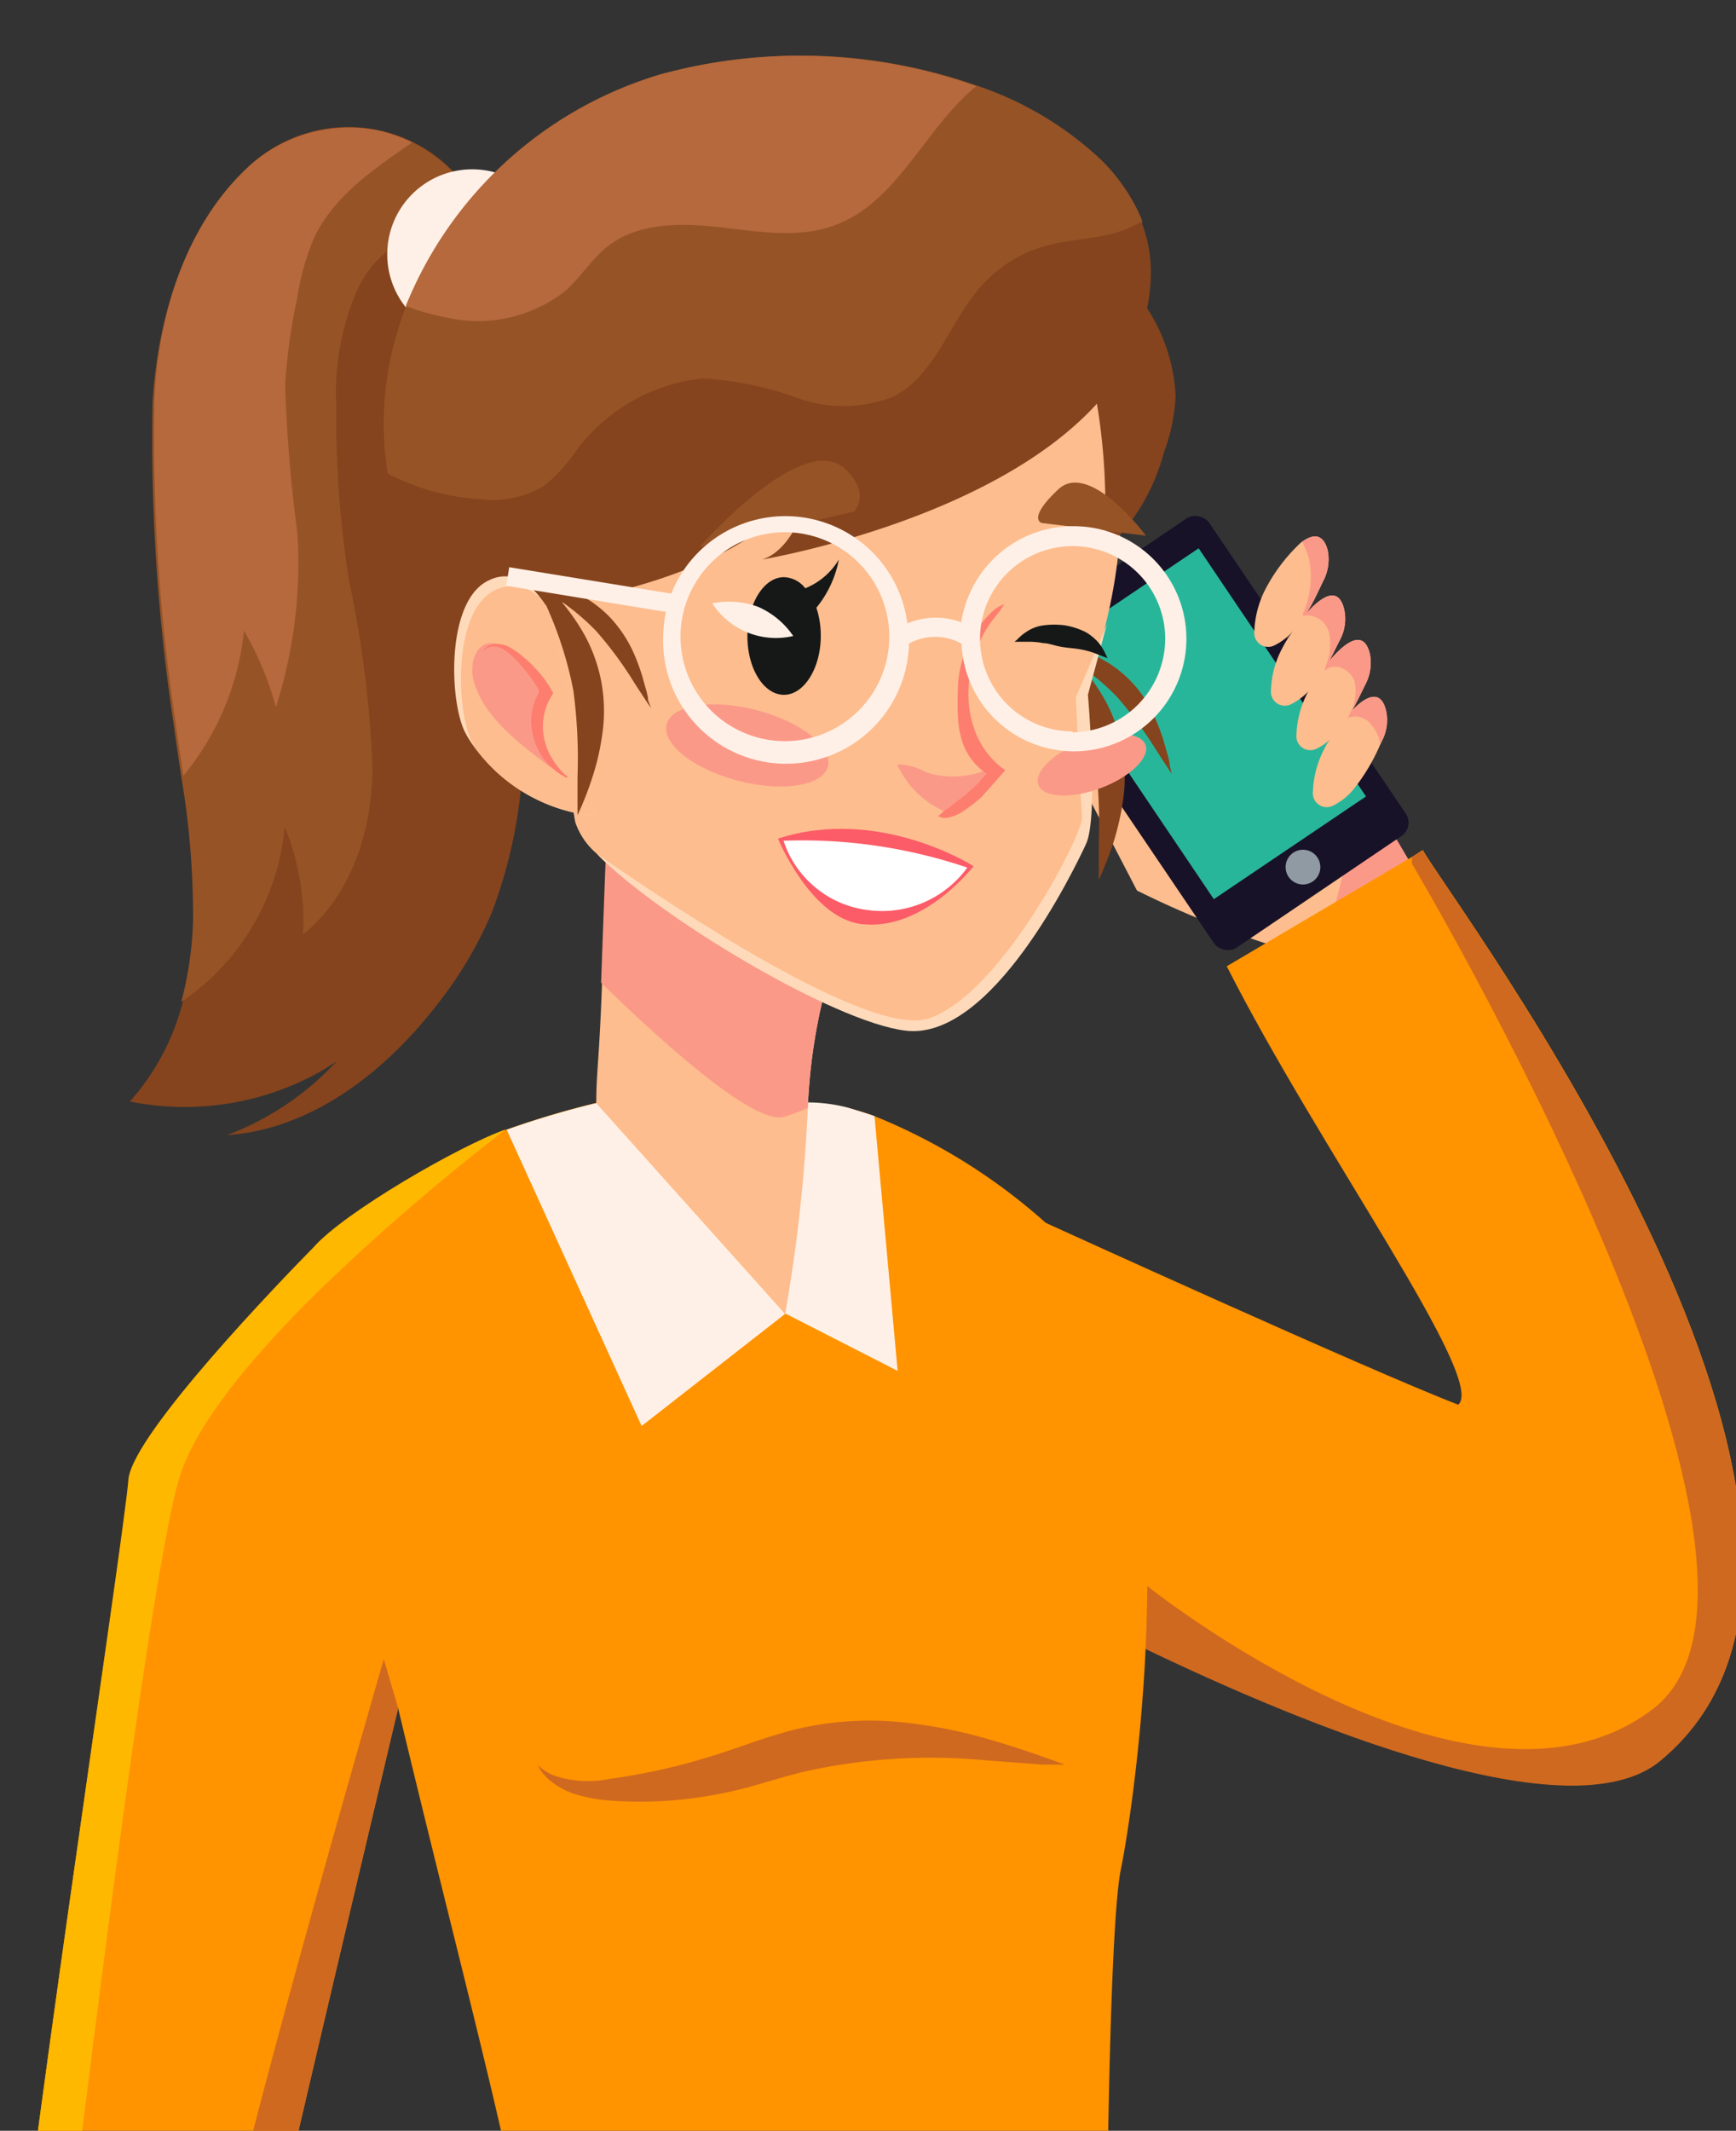 <svg id="Layer_1" data-name="Layer 1" xmlns="http://www.w3.org/2000/svg" viewBox="0 0 75 92"><rect x="0" y="0" width="75" height="92" fill="#333333" stroke="none"/><defs><style>.cls-1{fill:#fb9988;}.cls-2{fill:#fdbd8e;}.cls-3{fill:#171228;}.cls-4{fill:#28b69a;}.cls-5{fill:#909aa3;}.cls-6{fill:#ff9300;}.cls-7{fill:#cf691f;}.cls-8{fill:#85441d;}.cls-9{fill:#965326;}.cls-10{fill:#b5693c;}.cls-11{fill:#fff0e7;}.cls-12{fill:#ffdaba;}.cls-13{fill:#fd7d6f;}.cls-14{fill:#161818;}.cls-15{fill:#fc5b68;}.cls-16{fill:#fff;}.cls-17{fill:#ffb800;}</style></defs><polygon class="cls-1" points="60.96 37.3 58.86 33.73 55.14 35.78 57.55 39.61 60.96 37.3"/><path class="cls-2" d="M57.08,39.93l.47-.32L58,37.82a5.08,5.08,0,0,0-2.17-3.57A2.33,2.33,0,0,0,54.79,34a7.24,7.24,0,0,0-1.58.12,18.59,18.59,0,0,0-3.15.92,24.48,24.48,0,0,0-2.69-2.46c-.53-.4-.84-.45-1-.38s-.25.48-.25.48l3,5.77A41.77,41.77,0,0,0,55.52,41Z"/><rect class="cls-3" x="47.35" y="23.37" width="10" height="16.56" rx="0.7" transform="translate(-8.75 34.77) rotate(-34.08)"/><rect class="cls-4" x="48.07" y="24.72" width="7.92" height="12.91" transform="matrix(0.83, -0.56, 0.56, 0.83, -8.53, 34.51)"/><path class="cls-5" d="M56.9,37a.75.75,0,1,1-1-.2A.75.75,0,0,1,56.9,37Z"/><path class="cls-2" d="M57.36,23.76a2,2,0,0,1-.18,1.3c-.23.47-.46,1-.73,1.4a1,1,0,0,0-.08.14,6.31,6.31,0,0,1-.44.58l-.18.19a2.64,2.64,0,0,1-.7.5.6.6,0,0,1-.86-.6,4.32,4.32,0,0,1,.49-1.85,7.45,7.45,0,0,1,1.53-2C56.7,23.06,57.16,23,57.36,23.76Z"/><path class="cls-2" d="M58.07,26.3a1.93,1.93,0,0,1-.17,1.31c-.16.3-.3.61-.46.91l-.2.36a5.72,5.72,0,0,1-.59.84l-.14.15a2.76,2.76,0,0,1-.74.54.6.6,0,0,1-.86-.6A4.1,4.1,0,0,1,55.39,28a4.87,4.87,0,0,1,.36-.6,9.13,9.13,0,0,1,.58-.77l.12-.14C57.09,25.75,57.82,25.28,58.07,26.3Z"/><path class="cls-2" d="M59.18,28.22A2,2,0,0,1,59,29.53c-.19.38-.37.77-.58,1.14-.07.12-.14.24-.21.34a3.64,3.64,0,0,1-.46.63,2.57,2.57,0,0,1-.33.33,2.48,2.48,0,0,1-.55.36.6.6,0,0,1-.86-.6,4.24,4.24,0,0,1,.49-1.84v0a7.41,7.41,0,0,1,.79-1.18,2.09,2.09,0,0,1,.14-.17C58.1,27.74,58.91,27.13,59.18,28.22Z"/><path class="cls-2" d="M59.88,30.68a1.91,1.91,0,0,1-.17,1.3l-.09.19a8.32,8.32,0,0,1-1.16,1.93,2.64,2.64,0,0,1-.88.69.6.6,0,0,1-.86-.6,4.32,4.32,0,0,1,.49-1.85,3.34,3.34,0,0,1,.21-.37,8.79,8.79,0,0,1,.86-1.15l.14-.15C59,30.06,59.65,29.74,59.88,30.68Z"/><path class="cls-1" d="M57.36,23.76a2,2,0,0,1-.18,1.3c-.23.47-.46,1-.73,1.4.64-.71,1.37-1.18,1.62-.16a1.93,1.93,0,0,1-.17,1.31c-.16.3-.3.61-.46.91.66-.78,1.47-1.39,1.74-.3A2,2,0,0,1,59,29.53c-.19.38-.37.77-.58,1.14.59-.61,1.23-.93,1.46,0a1.91,1.91,0,0,1-.17,1.3l-.09.19,0-.13a1.85,1.85,0,0,0-.48-.85.84.84,0,0,0-.9-.18l0,0,.09-.21a2,2,0,0,0,.19-1.37c-.16-.52-.9-.86-1.27-.46,0,0,0-.07,0-.11l.06-.19a2.39,2.39,0,0,0,.12-1.29,1,1,0,0,0-1.05-.8h0l-.12,0a4,4,0,0,0,.29-2.47,5.9,5.9,0,0,0-.29-.71C56.7,23.06,57.16,23,57.36,23.76Z"/><path class="cls-6" d="M43.5,68.11s2.41,1.36,5.85,3h0c7.08,3.41,18.52,8.1,22.38,4.9,11.78-9.74-9.32-37.48-10.26-39.31L61,37l-8,4.72C57,49.62,64.25,59.56,63,60.65,59.22,59.2,45.18,52.8,45.18,52.8Z"/><path class="cls-7" d="M49.35,71.13h0c7.08,3.41,18.52,8.1,22.38,4.9,11.78-9.74-9.32-37.48-10.26-39.31L61,37v.29s18.2,30.55,10.41,36.5-21.86-5.32-21.86-5.32Z"/><path class="cls-6" d="M13.35,56.2c.28,1.28.86,3.43,1.63,7.42.59,3.09,1.38,6.57,2.22,10.13h0c2.57,10.8,5.68,22.21,5.61,24.86,0,0,13.8,8.29,25-1.08,0,0,.08-14.27.62-16.85S52,58.51,45.18,52.8a25.33,25.33,0,0,0-7.4-4.61c-.4-.15-.76-.25-1.09-.34h0A7,7,0,0,0,35,47.62H25.76a38.42,38.42,0,0,0-3.87,1.15c-2,.7-7,3.59-8.31,5.09,0,0,0,0,0,0a1.9,1.9,0,0,0-.27.37C13.09,54.68,13.12,55.15,13.35,56.2Z"/><path class="cls-7" d="M46,76.19l-.93,0L42.53,76a25,25,0,0,0-7.9.52c-.75.19-1.49.42-2.24.63a18.82,18.82,0,0,1-2.23.46,17.67,17.67,0,0,1-3.84.13,6.81,6.81,0,0,1-1.49-.28,3.3,3.3,0,0,1-1-.53,2.22,2.22,0,0,1-.49-.52l-.12-.21.18.16a2.25,2.25,0,0,0,.58.32,4.63,4.63,0,0,0,2.35.13,27.43,27.43,0,0,0,3.55-.73c.65-.18,1.31-.39,2-.63s1.47-.51,2.29-.73a13.66,13.66,0,0,1,4.77-.36,21.13,21.13,0,0,1,3.75.73c1,.29,1.86.58,2.42.78Z"/><path class="cls-8" d="M50.54,33.08c0-.21-.11-.52-.21-.89a8.18,8.18,0,0,0-.48-1.3,5.15,5.15,0,0,0-2.36-2.49,7.28,7.28,0,0,0-1.29-.51c-.16-.05-.31-.08-.44-.11l-.27-.24.09.2-.28-.06L45,27.63l.78.51c.11.25.24.55.39.91a16.18,16.18,0,0,1,1.12,3.55,22.07,22.07,0,0,1,.18,3.75c0,.5,0,.91,0,1.2s0,.44,0,.44.07-.14.18-.41.27-.64.43-1.13a11.58,11.58,0,0,0,.42-1.77,7,7,0,0,0,0-2.28,6.86,6.86,0,0,0-.76-2.17,8.83,8.83,0,0,0-1-1.43,10.17,10.17,0,0,1,1.51,1.28,17.65,17.65,0,0,1,1.69,2.29l.5.77.19.28Z"/><path class="cls-8" d="M21.24,39.42a17.43,17.43,0,0,1-2.5,4.14c-2.23,2.82-5.35,5.21-8.93,5.45a12.42,12.42,0,0,0,4.72-3.17l-.66.41a12,12,0,0,1-8.26,1.31,10.28,10.28,0,0,0,2.3-4.35,15.32,15.32,0,0,0,.51-3.49,50.2,50.2,0,0,0-.83-8.46,82.48,82.48,0,0,1-.92-13.87C6.8,13.7,8,9.69,10.8,7.14a6.29,6.29,0,0,1,9.39,1,5.79,5.79,0,0,1,.55.94,1.23,1.23,0,0,1,.05,1.35,9.94,9.94,0,0,1-1.12,1.22,8.24,8.24,0,0,0-2,4,5.23,5.23,0,0,1,.49.45,10.72,10.72,0,0,1,2.2,3.58,31.34,31.34,0,0,1,2.21,11.08A20.85,20.85,0,0,1,21.24,39.42Z"/><path class="cls-9" d="M20.19,8.18a5.73,5.73,0,0,1-.76,1.67,4.54,4.54,0,0,0-4,2.68,11.12,11.12,0,0,0-.9,5,44.91,44.91,0,0,0,.56,7.6,47.13,47.13,0,0,1,1,8c0,2.68-.89,5.51-3,7.22a10.72,10.72,0,0,0-.79-4.65,10.24,10.24,0,0,1-4.47,7.56,15.32,15.32,0,0,0,.51-3.49,35.7,35.7,0,0,0-.5-6.18c-.11-.76-.23-1.52-.33-2.28a82.48,82.48,0,0,1-.92-13.87C6.8,13.7,8,9.69,10.8,7.14a6.42,6.42,0,0,1,5.47-1.52,6.4,6.4,0,0,1,3.92,2.56Z"/><path class="cls-10" d="M17.81,6.15c-1.69,1.17-3.41,2.34-4.26,4.16a11.31,11.31,0,0,0-.72,2.62,25.18,25.18,0,0,0-.51,3.66A61.17,61.17,0,0,0,12.85,23a20.51,20.51,0,0,1-.93,7.54,13.72,13.72,0,0,0-1.38-3.31,11.68,11.68,0,0,1-2.62,6.27c-.11-.76-.23-1.52-.33-2.28a82.48,82.48,0,0,1-.92-13.87C6.8,13.7,8,9.69,10.8,7.14a6.42,6.42,0,0,1,5.47-1.52A6.53,6.53,0,0,1,17.81,6.15Z"/><path class="cls-11" d="M24.07,11A3.67,3.67,0,1,1,20.4,7.31,3.67,3.67,0,0,1,24.07,11Z"/><path class="cls-11" d="M37.78,48.19l1,11-4.84-2.47-2.53-3.12s0-4,0-6H35a7,7,0,0,1,1.65.23h0C37,47.94,37.38,48.05,37.78,48.19Z"/><path class="cls-2" d="M33.92,56.73l-8.16-9.09c0-1.35.13-1.86.25-5.21.13-3.72.27-7.2.27-7.2l10.49,4.15a24.58,24.58,0,0,0-1.87,8.46A68.47,68.47,0,0,1,33.92,56.73Z"/><path class="cls-1" d="M36.77,39.38a24.58,24.58,0,0,0-1.87,8.46c-.33.14-.66.27-1,.37-1.22.43-5.14-3.05-7.93-5.78.13-3.72.27-7.2.27-7.2Z"/><path class="cls-2" d="M47.78,26.91c-.21,1-.48,2-.82,3.05,0,0,.47,5.26-.08,6.44s-4.09,8.52-7.8,8.06c-3.1-.37-10.68-4.92-13.32-7.62a3.06,3.06,0,0,1-.91-1.35c-.37-2.08-1.61-11.28-1.72-12C22.81,21.35,21.93,5.56,41,10A9.21,9.21,0,0,1,48,16.85,23,23,0,0,1,47.78,26.91Z"/><path class="cls-8" d="M50.79,17.09a8.06,8.06,0,0,1-.51,2.46,8.8,8.8,0,0,1-2.6,4.27,26.82,26.82,0,0,0-.29-6.39c-4.55,5-14.08,6.66-14.47,6.73C34.73,23.6,35.27,20,35.27,20c-2.17,5.08-11.71,6.12-11.71,6.12-2.28-1.85-3.87,1.66-3.87,1.66-.77-1.43-1.41-2.72-1.91-3.92-.14-.31-.26-.62-.37-.92a13.69,13.69,0,0,1-.66-2.45C15.49,12.85,21.18,5.39,28.53,3.25h0c6.94-2,15.14-.17,19,3.66A8.07,8.07,0,0,1,49.2,9.19c0,.12.11.25.15.37l0,.12a6,6,0,0,1,.37,2.24,7.89,7.89,0,0,1-.16,1.39A7.6,7.6,0,0,1,50.79,17.09Z"/><path class="cls-9" d="M49.35,9.56a5.64,5.64,0,0,1-1.3.53c-.92.24-1.89.26-2.81.51a5.81,5.81,0,0,0-2.88,1.79c-1.35,1.53-1.94,3.8-3.76,4.73a5.81,5.81,0,0,1-4.13.07,14.41,14.41,0,0,0-4.12-.85,7.82,7.82,0,0,0-5.55,3.25A6.53,6.53,0,0,1,23.47,21a4.3,4.3,0,0,1-2.64.56,10.06,10.06,0,0,1-4.08-1.11,13.75,13.75,0,0,1,.8-7.23,17.14,17.14,0,0,1,11-10h0a22.86,22.86,0,0,1,13.63.47,14.58,14.58,0,0,1,5.37,3.19A8.07,8.07,0,0,1,49.2,9.19C49.25,9.31,49.31,9.44,49.35,9.56Z"/><path class="cls-10" d="M42.18,3.72c-2.24,1.83-3.39,5-6.1,6-1.57.59-3.31.28-5,.09s-3.51-.2-4.83.83c-.69.55-1.16,1.32-1.81,1.91a6.13,6.13,0,0,1-5.24,1.14,9.66,9.66,0,0,1-1.67-.48,17.14,17.14,0,0,1,11-10h0A22.86,22.86,0,0,1,42.18,3.72Z"/><path class="cls-12" d="M47,30s.47,5.26-.08,6.44-4.09,8.52-7.8,8.06c-3.1-.37-10.68-4.92-13.32-7.62,3.23,2.24,11.84,8,14.36,7.08,3.13-1.09,6.66-8,6.59-8.69s-.27-5.17-.27-5.17.63-1.42,1.34-3.15C47.57,27.88,47.3,28.9,47,30Z"/><path class="cls-12" d="M25.7,35.23a7.29,7.29,0,0,1-5.08-2.81,4.64,4.64,0,0,1-.5-.75c-.69-1.24-.88-5.55.88-6.55,1.23-.7,2.13.32,2.56,1h0a5,5,0,0,1,.28.51Z"/><path class="cls-2" d="M25.7,35.23a7.29,7.29,0,0,1-5.08-2.81c-.08-.12-.15-.23-.21-.34-.68-1.24-.88-5.55.88-6.55a1.69,1.69,0,0,1,2.27.58h0a5,5,0,0,1,.28.51Z"/><path class="cls-1" d="M20.44,28.54a2,2,0,0,0,.08,1.05c.49,1.44,1.93,2.54,3.31,3.57a3.58,3.58,0,0,1-.48-2.27c0-.26.08-.53.09-.8C23.45,29,21,26.51,20.44,28.54Z"/><path class="cls-13" d="M24.53,33.57l-.08,0-.23-.13a3.18,3.18,0,0,1-.68-.61A2.81,2.81,0,0,1,23,31.63a2.42,2.42,0,0,1,.18-1.52.69.69,0,0,1,.1-.19l0-.05s0,0,0,0h0l0,0,0-.08-.1-.16a6.42,6.42,0,0,0-.42-.6c-.14-.18-.29-.35-.44-.51a3.89,3.89,0,0,0-.44-.4,1,1,0,0,0-.45-.2.67.67,0,0,0-.38.06.52.52,0,0,0-.17.15.24.24,0,0,0,0,.08.17.17,0,0,1,0-.08.34.34,0,0,1,.15-.2.78.78,0,0,1,.43-.13,1.21,1.21,0,0,1,.6.17,3.7,3.7,0,0,1,.53.38,4.93,4.93,0,0,1,.53.5,5.09,5.09,0,0,1,.5.61l.11.17.05.08.07.13.05.08a.41.41,0,0,1-.05.09l-.07.12-.09.17a2.57,2.57,0,0,0-.22,1.34,2.7,2.7,0,0,0,.37,1.09,3.12,3.12,0,0,0,.52.67l.18.16Z"/><path class="cls-11" d="M33.92,56.73l-6.2,4.84L21.89,48.78a38.42,38.42,0,0,1,3.87-1.15Z"/><path class="cls-8" d="M28,30.24c0-.21-.11-.52-.21-.89a8.18,8.18,0,0,0-.48-1.3,5.56,5.56,0,0,0-1-1.44,5.2,5.2,0,0,0-1.39-1,7,7,0,0,0-1.3-.52l-.44-.11L23,24.7l.09.2-.28,0-.33-.06.78.52q.16.36.39.9a16.36,16.36,0,0,1,1.12,3.55,22.12,22.12,0,0,1,.18,3.75c0,.5,0,.91,0,1.2s0,.44,0,.44l.18-.4c.11-.27.27-.65.43-1.14A10.51,10.51,0,0,0,26,31.84a7,7,0,0,0,0-2.28,6.86,6.86,0,0,0-.76-2.17,9.3,9.3,0,0,0-1-1.43,10.17,10.17,0,0,1,1.51,1.28,16.2,16.2,0,0,1,1.69,2.3l.5.76.19.28Z"/><path class="cls-9" d="M49.51,23.13s-2.43-3.27-3.79-2S45,22.58,45,22.58Z"/><path class="cls-9" d="M30.22,23.63s4.5-5.18,6.34-3.34c1.08,1.07.33,1.8.33,1.8Z"/><path class="cls-14" d="M36.24,24.16a3,3,0,0,1-1.45,1.24,1.22,1.22,0,0,0-.92-.48c-.87,0-1.58,1.14-1.58,2.55S33,30,33.87,30s1.59-1.15,1.59-2.55a3.84,3.84,0,0,0-.19-1.21A4.63,4.63,0,0,0,36.24,24.16Z"/><path class="cls-14" d="M43.83,27.71H44l.48,0a3.29,3.29,0,0,1,.6.06c.23,0,.48.11.78.16s.55.06.77.1a3.51,3.51,0,0,1,.6.15l.44.17.18.07-.08-.17a2.57,2.57,0,0,0-.26-.44,2.16,2.16,0,0,0-.61-.52A3.14,3.14,0,0,0,46,27a3.46,3.46,0,0,0-.91,0,1.7,1.7,0,0,0-.76.29,2.1,2.1,0,0,0-.39.33Z"/><path class="cls-11" d="M30.77,26.05a3.28,3.28,0,0,0,3.5,1.41,3.57,3.57,0,0,0-1.52-1.26A3.65,3.65,0,0,0,30.77,26.05Z"/><path class="cls-1" d="M40,33.34A2.7,2.7,0,0,0,38.76,33a4,4,0,0,0,2.16,2.08.71.71,0,0,0,.24.06,1,1,0,0,0,.27-.1,4.67,4.67,0,0,0,1.36-1.22.89.89,0,0,0,.18-.33c.09-.4-.18-.31-.42-.22a3.3,3.3,0,0,1-.86.22A3.69,3.69,0,0,1,40,33.34Z"/><path class="cls-15" d="M42.06,37.4S38,34.79,33.61,36.21c0,0,1.42,3.44,3.62,3.69C39.9,40.21,42.06,37.4,42.06,37.4Z"/><path class="cls-16" d="M41.79,37.46a22.26,22.26,0,0,0-7.94-1.16,4.4,4.4,0,0,0,3.69,3A4.55,4.55,0,0,0,41.79,37.46Z"/><path class="cls-13" d="M41,34.88c.25-.22.52-.4.77-.61a6.35,6.35,0,0,0,.85-.87c-1.3-.9-1.29-2.26-1.23-3.8a4.57,4.57,0,0,1,.56-2,4.6,4.6,0,0,1,1-1.27,1.66,1.66,0,0,1,.45-.25c-.08.09-.13.2-.2.29-.19.25-.39.48-.55.74a4.71,4.71,0,0,0-.42.84,5.45,5.45,0,0,0-.39,1.83,4.6,4.6,0,0,0,.29,1.8,3.61,3.61,0,0,0,1.3,1.68s-.89,1-1,1.13a5.9,5.9,0,0,1-.74.58,1.69,1.69,0,0,1-.88.35.55.55,0,0,1-.28-.09.79.79,0,0,0,.15-.12l.06-.06Z"/><path class="cls-1" d="M44.86,33.89c.21.55,1.41.62,2.69.14s2.14-1.32,1.94-1.87-1.42-.63-2.69-.15S44.65,33.33,44.86,33.89Z"/><path class="cls-1" d="M28.8,31.28c-.22.84,1.17,1.93,3.09,2.43s3.67.22,3.88-.62-1.16-1.93-3.09-2.43S29,30.44,28.8,31.28Z"/><path class="cls-11" d="M46.34,22.72a4.88,4.88,0,0,0-4.81,4.15,3.13,3.13,0,0,0-2.33.05A5.31,5.31,0,0,0,29,25.63l-7-1.14-.13.8,6.9,1.13a5.82,5.82,0,0,0-.12,1.12,5.31,5.31,0,0,0,10.62.25,2.35,2.35,0,0,1,2.27,0,4.86,4.86,0,1,0,4.85-5.07ZM33.92,32a4.51,4.51,0,1,1,4.5-4.5A4.51,4.51,0,0,1,33.92,32Zm12.42-.42a4,4,0,1,1,4-4A4.05,4.05,0,0,1,46.34,31.62Z"/><path class="cls-6" d="M.5,121H11.19s-.36-19.29-.36-19.84S15.5,80.93,17.2,73.75h0l.61-2.57v-12l-3.08-4.33-.89-1.25-.26.25s0,0,0,0c-1.39,1.41-7.76,8-8,10C5.39,66.2.68,97,.5,102S.5,121,.5,121Z"/><path class="cls-7" d="M11.19,121s-.36-19.29-.36-19.84S15.5,80.93,17.2,73.75h0l-.62-2.11S9.12,97.37,9.25,99.73c.1,1.8-.51,15.1-.81,21.29Z"/><path class="cls-17" d="M.5,121H2.18c-.06-5.24-.18-17.36,0-18.21.25-1.08,3.91-33.17,5.54-38.89.64-2.26,3-5.11,5.6-7.72.45-.45.92-.9,1.38-1.33,3.58-3.39,7.16-6.09,7.16-6.09-2,.7-7,3.59-8.31,5.09,0,0,0,0,0,0-1.39,1.41-7.76,8-8,10C5.39,66.2.68,97,.5,102S.5,121,.5,121Z"/></svg>